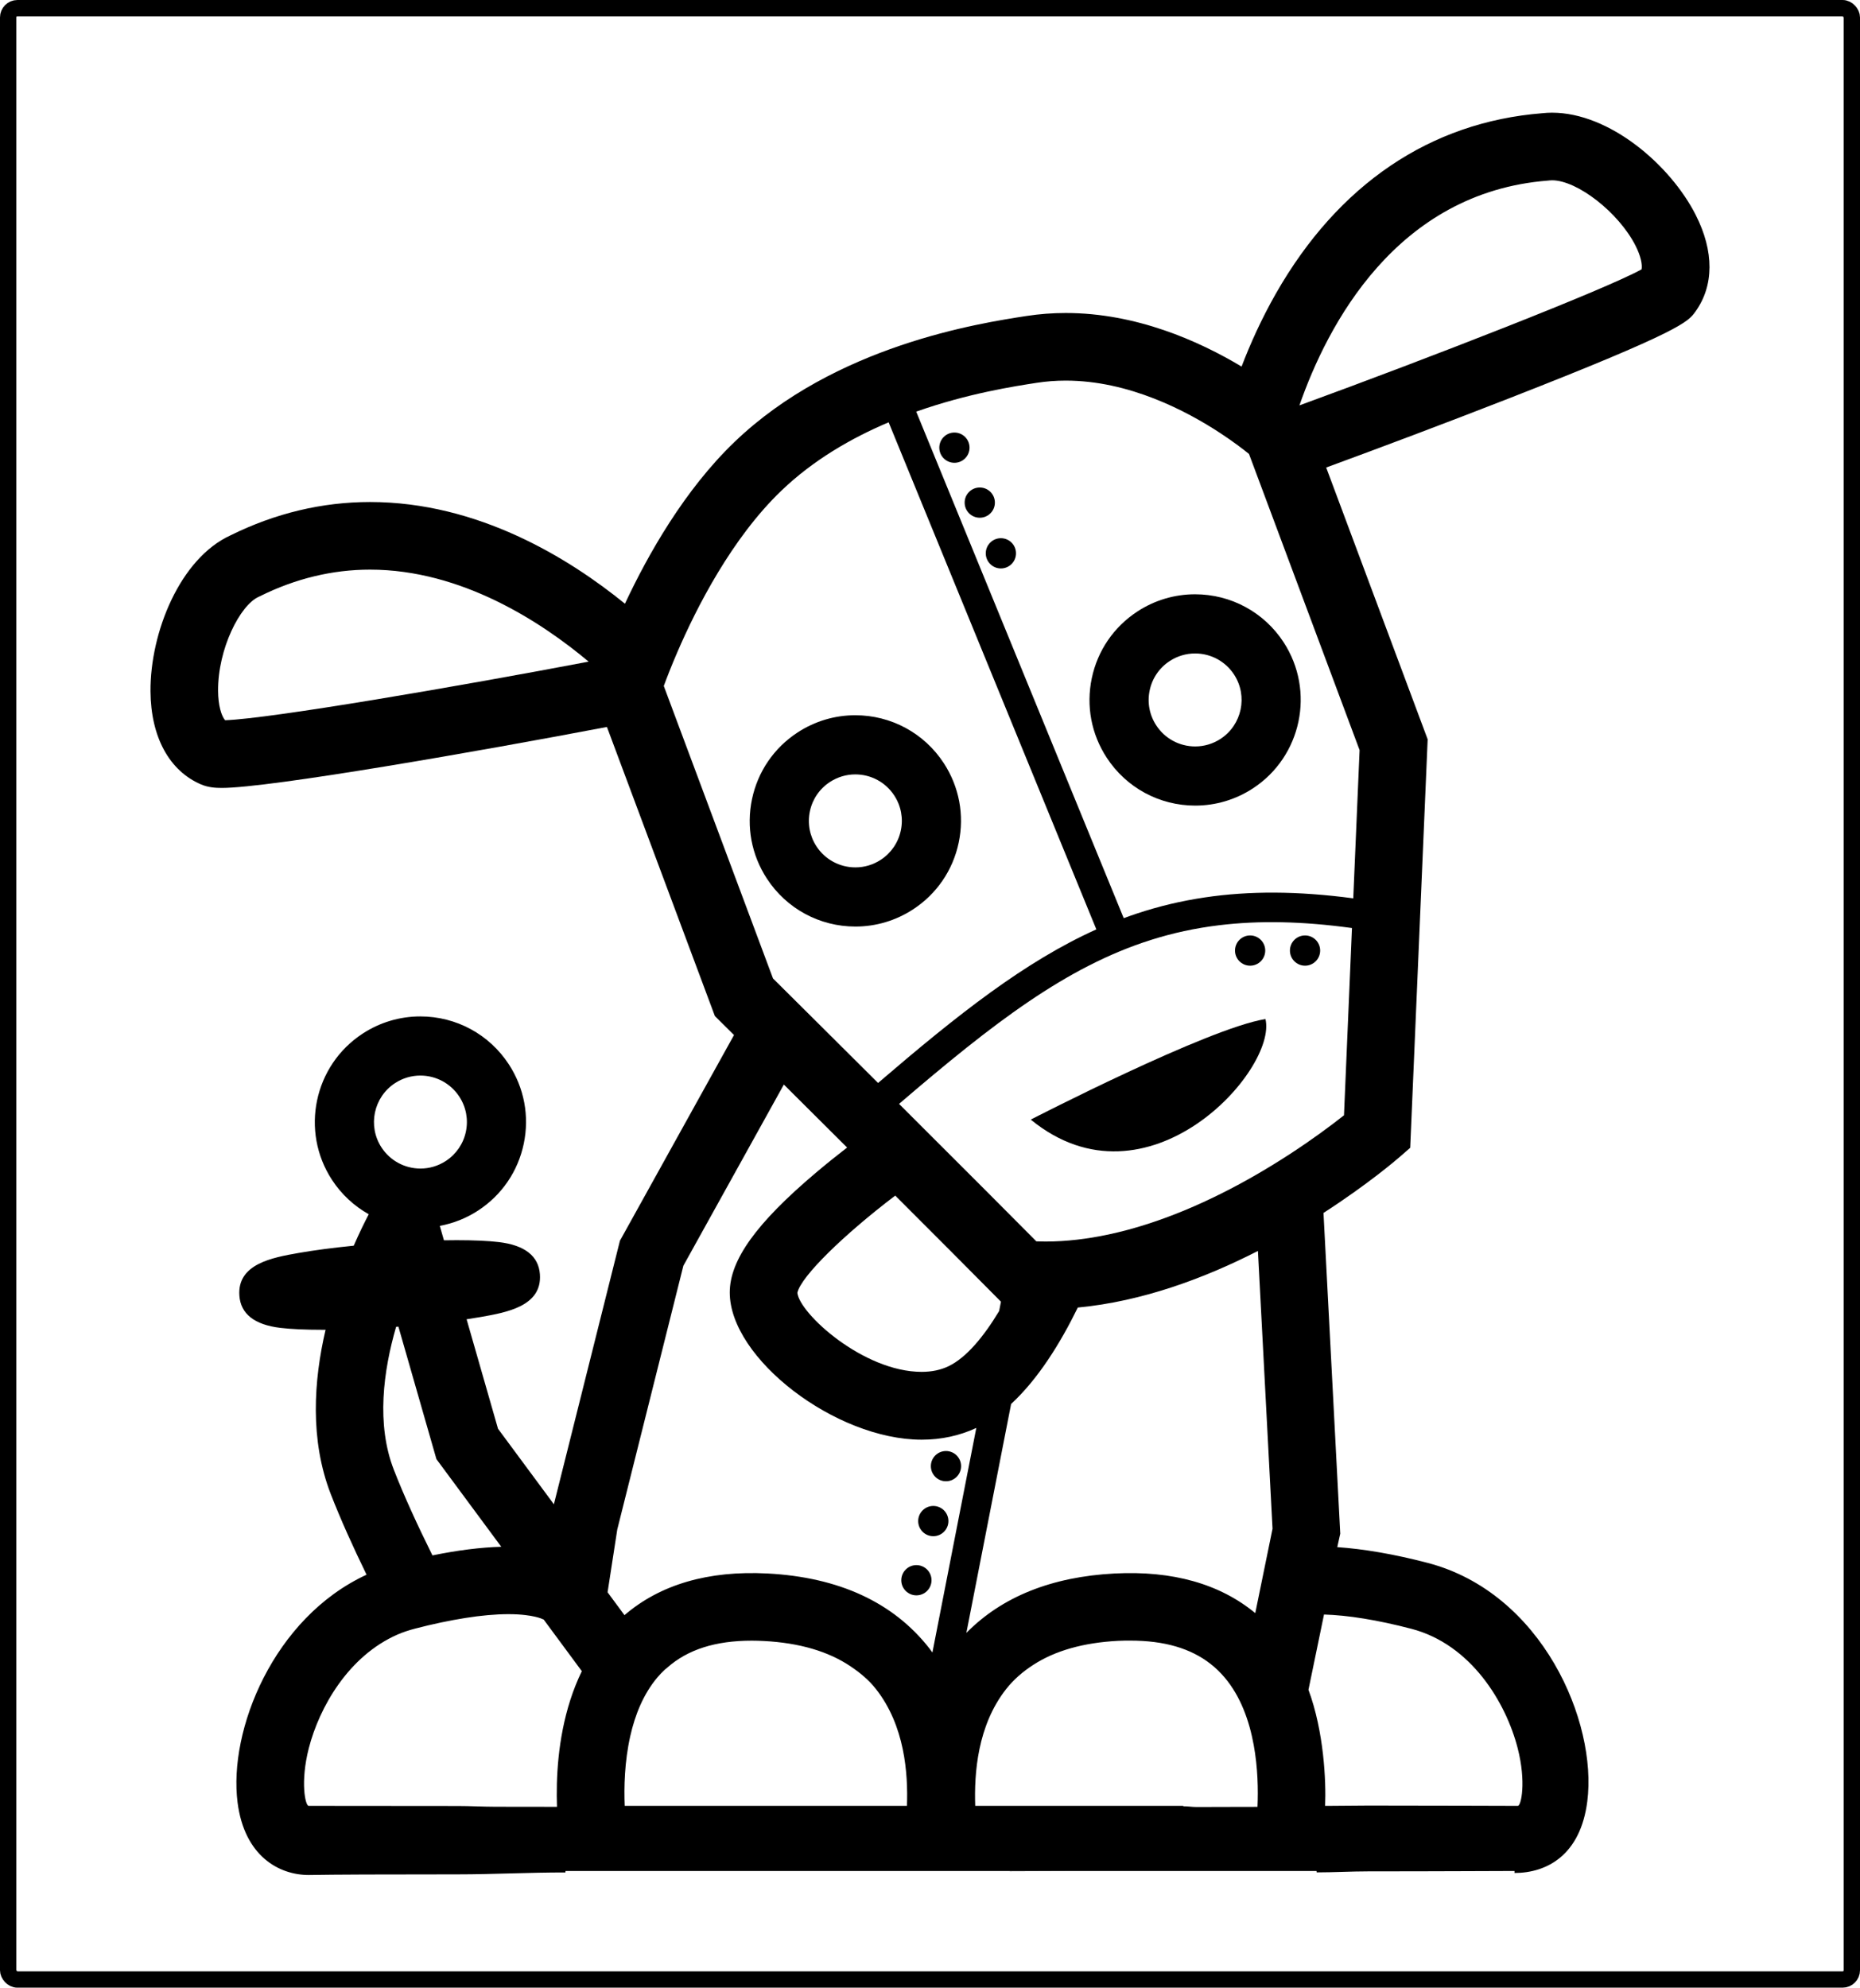 <?xml version="1.0" encoding="UTF-8" standalone="no"?>
<!-- Generator: Adobe Illustrator 16.0.0, SVG Export Plug-In . SVG Version: 6.00 Build 0)  -->

<svg
   xmlns:dc="http://purl.org/dc/elements/1.1/"
   xmlns:cc="http://creativecommons.org/ns#"
   xmlns:rdf="http://www.w3.org/1999/02/22-rdf-syntax-ns#"
   xmlns:svg="http://www.w3.org/2000/svg"
   xmlns="http://www.w3.org/2000/svg"
   xmlns:sodipodi="http://sodipodi.sourceforge.net/DTD/sodipodi-0.dtd"
   xmlns:inkscape="http://www.inkscape.org/namespaces/inkscape"
   version="1.1"
   id="Layer_1"
   x="0px"
   y="0px"
   width="228.597"
   height="244.193"
   viewBox="0 0 228.597 244.193"
   enable-background="new 0 0 191.605 216.506"
   xml:space="preserve"
   inkscape:version="0.48.3.1 r9886"
   sodipodi:docname="tindie-dog-bw.svg"
   inkscape:export-filename="/home/robert/KiCad-Logos/tindie/source/tindie-dog-bw.png"
   inkscape:export-xdpi="314.97"
   inkscape:export-ydpi="314.97"><defs
   id="defs3325" /><sodipodi:namedview
   pagecolor="#ffffff"
   bordercolor="#666666"
   borderopacity="1"
   objecttolerance="10"
   gridtolerance="10"
   guidetolerance="10"
   inkscape:pageopacity="0"
   inkscape:pageshadow="2"
   inkscape:window-width="1280"
   inkscape:window-height="737"
   id="namedview3323"
   showgrid="false"
   inkscape:zoom="1.0900391"
   inkscape:cx="183.6854"
   inkscape:cy="60.923137"
   inkscape:window-x="-2"
   inkscape:window-y="-3"
   inkscape:window-maximized="1"
   inkscape:current-layer="Layer_1"
   fit-margin-top="0"
   fit-margin-left="0"
   fit-margin-right="0"
   fit-margin-bottom="0" />

































<g
   id="g3293"
   transform="translate(18.496,13.844)">
</g>
<g
   id="g3295"
   transform="translate(18.496,13.844)">
</g>
<g
   id="g3297"
   transform="translate(18.496,13.844)">
</g>
<g
   id="g3299"
   transform="translate(18.496,13.844)">
</g>
<g
   id="g3301"
   transform="translate(18.496,13.844)">
</g>
<g
   id="g3303"
   transform="translate(18.496,13.844)">
</g>
<g
   id="g3305"
   transform="translate(18.496,13.844)">
</g>
<g
   id="g3307"
   transform="translate(18.496,13.844)">
</g>
<g
   id="g3309"
   transform="translate(18.496,13.844)">
</g>
<g
   id="g3311"
   transform="translate(18.496,13.844)">
</g>
<g
   id="g3313"
   transform="translate(18.496,13.844)">
</g>
<g
   id="g3315"
   transform="translate(18.496,13.844)">
</g>
<g
   id="g3317"
   transform="translate(18.496,13.844)">
</g>
<g
   id="g3319"
   transform="translate(18.496,13.844)">
</g>
<g
   id="g3321"
   transform="translate(18.496,13.844)">
</g>
<g
   id="g3272"><g
     transform="translate(18.496,13.844)"
     id="g4097"><g
       id="g3193">
	<path
   style="fill:none"
   inkscape:connector-curvature="0"
   d="m 48.324,185.126 c -0.171,-0.083 -0.494,-0.213 -1.009,-0.335 -0.331,-0.08 -0.746,-0.155 -1.249,-0.213 -0.562,-0.065 -1.237,-0.109 -2.046,-0.109 -1.581,0 -3.377,0.163 -5.368,0.48 -1.871,0.299 -3.913,0.734 -6.121,1.309 -0.766,0.199 -1.497,0.46 -2.197,0.768 -6.005,2.639 -9.583,8.87 -10.876,13.898 -1.076,4.182 -0.423,7.088 -0.023,7.088 0.004,0 0.009,0 0.015,0 h 0.019 c 2.833,0 8.997,0.016 18.323,0.016 1.521,0 3.084,0.047 4.657,0.049 1.439,0 2.886,0.025 4.334,0.027 1.062,0.002 2.123,0.015 3.175,0.017 -0.03,-0.86 -0.04,-1.798 -0.013,-2.806 0.108,-4.1 0.81,-9.221 3.066,-13.85 l -0.357,-0.482 -4.33,-5.857 z"
   id="path3195" />
	<path
   style="fill:none"
   inkscape:connector-curvature="0"
   d="m 33.182,129.717 c 1.104,0 2.181,-0.321 3.113,-0.93 1.277,-0.834 2.153,-2.115 2.467,-3.607 0.313,-1.493 0.027,-3.019 -0.807,-4.296 -1.059,-1.622 -2.85,-2.591 -4.792,-2.591 -1.104,0 -2.181,0.321 -3.112,0.93 -2.637,1.722 -3.382,5.268 -1.661,7.904 1.059,1.621 2.85,2.59 4.792,2.59 z"
   id="path3197" />
	<path
   style="fill:none"
   inkscape:connector-curvature="0"
   d="m 30.469,149.139 c -0.094,0.007 -0.188,0.014 -0.283,0.021 -1.568,5.403 -2.458,11.955 -0.281,17.556 1.259,3.239 2.933,6.872 4.747,10.525 3.124,-0.636 5.952,-0.989 8.457,-1.059 l -7.968,-10.768 -4.672,-16.275 z"
   id="path3199" />
	
	
	
	
	
	
	<path
   inkscape:connector-curvature="0"
   d="M 189.902,12.545 C 186.758,6.378 179.298,0 172.255,0 c -0.41,0 -0.818,0.022 -1.216,0.067 -13.76,1.092 -25.072,8.746 -32.717,22.137 -1.785,3.128 -3.168,6.216 -4.227,8.987 -5.269,-3.158 -12.969,-6.582 -21.609,-6.582 -1.617,0 -3.234,0.122 -4.803,0.363 C 101.859,25.867 84.138,28.59 71.782,40.446 65.629,46.349 61.14,54.282 58.312,60.325 51.434,54.736 40.256,47.83 26.983,47.83 21.101,47.83 15.335,49.206 9.842,51.922 3.617,54.759 -0.048,63.871 0,71.085 c 0.038,5.597 2.301,9.766 6.208,11.438 0.891,0.381 1.793,0.433 2.559,0.433 h 0 c 5.877,0 31.797,-4.534 47.33,-7.491 l 13.265,35.512 0.647,0.643 c 0.037,0.036 0.654,0.648 1.707,1.693 l -13.755,24.791 -0.265,0.477 -8.117,32.381 -6.868,-9.28 -3.86,-13.45 c 0.609,-0.091 1.199,-0.184 1.746,-0.279 3.182,-0.562 7.54,-1.33 7.264,-5.238 -0.16,-2.247 -1.852,-3.58 -5.029,-3.961 -1.306,-0.157 -3.058,-0.236 -5.207,-0.236 -0.503,0 -1.026,0.006 -1.559,0.015 l -0.509,-1.772 c 1.668,-0.312 3.267,-0.942 4.709,-1.885 2.903,-1.895 4.895,-4.807 5.607,-8.199 0.713,-3.394 0.062,-6.861 -1.833,-9.764 -2.406,-3.686 -6.472,-5.886 -10.878,-5.886 -2.519,0 -4.969,0.729 -7.085,2.112 -5.993,3.912 -7.686,11.97 -3.774,17.963 1.167,1.787 2.726,3.221 4.522,4.229 -0.463,0.884 -1.123,2.207 -1.845,3.863 -2.539,0.253 -4.873,0.559 -6.791,0.896 -3.182,0.561 -7.541,1.33 -7.264,5.238 0.159,2.247 1.852,3.58 5.03,3.961 1.306,0.157 3.059,0.236 5.209,0.236 0.115,0 0.236,-0.002 0.353,-0.002 -1.457,6.238 -1.951,13.527 0.646,20.204 1.202,3.093 2.731,6.476 4.393,9.886 -11.463,5.297 -16.987,19.137 -15.853,27.987 0.841,6.566 5.069,8.906 8.747,8.906 l 0.169,-0.002 c 2.782,-0.051 8.896,-0.076 18.172,-0.076 4.269,0 8.823,-0.241 13.205,-0.233 l 0.011,-0.183 h 19.467 3.118 8.25 12.315 6.006 5.479 8.25 3.617 25.805 l 0.014,0.173 c 2.154,-0.002 4.294,-0.126 6.366,-0.126 9.276,0 15.39,-0.047 18.172,-0.047 h -0.224 v 0.246 c 4,0 8.102,-2.215 8.942,-8.781 1.256,-9.795 -5.547,-25.65 -19.636,-29.319 -4.16,-1.083 -7.84,-1.704 -11.09,-1.931 l 0.367,-1.652 -2.06,-39.406 c 5.456,-3.519 8.962,-6.529 9.31,-6.832 l 1.347,-1.17 2.146,-50.182 -12.472,-33.392 c 6.556,-2.403 14.755,-5.485 22.347,-8.449 21.296,-8.313 22.126,-9.457 23.004,-10.667 2.326,-3.203 2.344,-7.44 0.055,-11.932 z M 9.168,74.641 C 8.713,74.106 8.319,72.838 8.307,71.029 8.272,65.873 11.012,60.491 13.305,59.473 l 0.161,-0.076 c 4.355,-2.163 8.903,-3.26 13.517,-3.26 11.262,0 21.083,6.458 26.865,11.304 -15.79,3.002 -39.053,7.001 -44.68,7.2 z m 55.19,-0.8 -1.273,-3.409 c 0.354,-0.966 0.912,-2.412 1.663,-4.152 2.375,-5.508 6.698,-14 12.786,-19.84 3.927,-3.768 8.603,-6.463 13.185,-8.402 l 16.54,40.364 3.404,8.307 5.584,13.625 c -8.803,3.968 -16.984,10.425 -26.827,18.868 -2.719,-2.708 -5.258,-5.233 -7.391,-7.354 -2.577,-2.561 -4.558,-4.528 -5.522,-5.484 L 76.131,105.358 64.358,73.841 z m 15.143,71.139 c 0.43,-1.993 5.7,-7.137 12.03,-11.941 4.647,4.642 9.174,9.176 12.551,12.59 l 0.442,0.448 -0.226,1.149 c -1.92,3.184 -4.04,5.721 -6.203,6.768 -0.961,0.466 -2.077,0.701 -3.318,0.701 h 0 c -7.157,0 -15.017,-7.166 -15.276,-9.715 z m -36.392,31.203 c -2.505,0.069 -5.333,0.423 -8.457,1.059 -1.814,-3.653 -3.488,-7.286 -4.747,-10.525 -2.177,-5.601 -1.287,-12.152 0.281,-17.556 0.095,-0.008 0.188,-0.015 0.283,-0.021 l 4.672,16.276 7.968,10.767 z m -13.058,-56.96 c 0.932,-0.608 2.008,-0.93 3.112,-0.93 1.941,0 3.732,0.969 4.792,2.591 0.833,1.277 1.12,2.803 0.807,4.296 -0.313,1.492 -1.19,2.773 -2.467,3.607 -0.932,0.608 -2.009,0.93 -3.113,0.93 -1.941,0 -3.732,-0.969 -4.791,-2.59 -1.722,-2.637 -0.977,-6.183 1.66,-7.904 z m 19.894,86.097 c -0.027,1.008 -0.017,1.951 0.013,2.812 -1.053,-0.002 -2.113,-0.003 -3.175,-0.005 -1.449,-0.002 -2.896,-0.004 -4.334,-0.005 -1.573,-0.001 -3.136,-0.095 -4.657,-0.095 -9.326,0 -15.49,-0.016 -18.323,-0.016 H 19.45 c -0.005,0 -0.01,0 -0.015,0 -0.4,0 -1.052,-2.906 0.023,-7.088 1.293,-5.028 4.872,-11.307 10.876,-13.945 0.7,-0.307 1.431,-0.545 2.197,-0.744 2.208,-0.574 4.25,-0.998 6.121,-1.297 1.991,-0.317 3.787,-0.475 5.368,-0.475 0.81,0 1.484,0.047 2.046,0.111 0.503,0.059 0.917,0.136 1.249,0.215 0.515,0.123 0.838,0.254 1.009,0.336 l 4.33,5.859 0.357,0.483 c -2.256,4.63 -2.958,9.755 -3.066,13.854 z m 43.024,2.692 H 75.703 72.589 58.283 c 0,0 -0.001,0.061 -0.001,0.046 -0.098,-2.312 -0.028,-5.441 0.677,-8.589 0.584,-2.607 1.603,-5.172 3.335,-7.231 0.289,-0.344 0.596,-0.653 0.917,-0.957 0.098,-0.093 0.207,-0.165 0.307,-0.255 2.504,-2.215 5.912,-3.308 10.382,-3.308 0.486,0 0.991,0.015 1.5,0.042 4.357,0.227 7.923,1.278 10.66,3.127 1.189,0.803 2.223,1.662 3.095,2.768 3.546,4.497 3.96,10.357 3.814,14.357 z m 3.128,-18.84 c -0.127,-0.173 -0.249,-0.349 -0.382,-0.52 -4.422,-5.639 -11.111,-8.729 -19.883,-9.188 -7.291,-0.379 -13.191,1.354 -17.579,5.119 l -2.077,-2.811 1.19,-7.711 8.124,-32.405 12.35,-22.259 c 2.318,2.305 4.989,4.963 7.775,7.738 -1.22,0.943 -2.544,2 -3.877,3.128 -7.294,6.171 -10.547,10.703 -10.547,14.68 10e-4,8.106 13.007,18.085 23.587,18.085 0,0 0,0 10e-4,0 2.417,0 4.673,-0.497 6.714,-1.445 l -5.396,27.589 z m 39.954,18.963 c -0.752,0.002 -1.498,0.003 -2.238,0.004 -1.814,0.004 -3.573,0.008 -5.258,0.014 -0.539,0 -1.078,-0.091 -1.6,-0.09 l -0.047,-0.051 h -12.543 -2.584 -10.422 c -0.139,-4 0.277,-9.853 3.784,-14.326 0.929,-1.184 2.046,-2.148 3.339,-2.988 2.707,-1.76 6.199,-2.738 10.441,-2.96 0.508,-0.026 1.013,-0.028 1.499,-0.028 4.18,0 7.438,0.954 9.892,2.888 0.615,0.485 1.183,1.032 1.697,1.642 1.979,2.341 3.035,5.346 3.573,8.287 0.514,2.799 0.558,5.545 0.467,7.608 z m 1.232,-31.16 -1.506,7.358 c -4.355,-3.594 -10.158,-5.237 -17.287,-4.868 -7.736,0.404 -13.85,2.858 -18.22,7.301 l 5.501,-28.127 c 3.312,-3.056 6.051,-7.459 8.194,-11.846 8.001,-0.754 15.696,-3.658 22.14,-6.954 l 1.794,34.126 -0.616,3.01 z m 6.942,7.531 c 2.938,0.088 6.535,0.66 10.729,1.752 7.338,1.91 11.629,9.051 13.073,14.664 1.076,4.184 0.425,7.09 0.024,7.09 -0.004,0 -0.01,0 -0.014,0 l 0,0 h -0.02 c -2.833,0 -8.998,-0.039 -18.323,-0.039 -1.639,0 -3.32,0.039 -5.017,0.039 -0.105,0 -0.209,0 -0.314,0 0.129,-3 -0.145,-9.133 -2.047,-14.259 l 1.909,-9.247 z m 2.457,-61.331 c -0.735,0.583 -1.756,1.366 -3.014,2.272 -2.092,1.508 -4.848,3.355 -8.046,5.186 -5.121,2.932 -11.39,5.812 -17.938,7.196 -2.532,0.535 -5.105,0.854 -7.673,0.854 -0.381,0 -0.762,-0.007 -1.139,-0.021 -0.088,-0.089 -0.18,-0.182 -0.269,-0.271 -1.79,-1.806 -3.821,-3.845 -5.977,-6.003 -3.255,-3.26 -6.786,-6.785 -10.187,-10.175 -0.146,-0.146 -0.294,-0.294 -0.44,-0.439 11.593,-9.94 20.555,-16.845 30.932,-20.135 2.684,-0.851 5.463,-1.458 8.405,-1.814 4.883,-0.593 10.218,-0.496 16.327,0.344 l -0.981,23.006 z m 1.917,-44.862 -0.778,18.208 c -6.848,-0.912 -12.799,-0.919 -18.236,-0.114 -2.902,0.43 -5.66,1.089 -8.324,1.972 -0.554,0.184 -1.104,0.375 -1.65,0.577 l -5.02,-12.247 -3.404,-8.307 -17.079,-41.675 c 6.345,-2.239 12.084,-3.121 14.837,-3.544 1.152,-0.177 2.344,-0.267 3.541,-0.267 7.723,0 14.779,3.676 19.042,6.482 1.579,1.039 2.776,1.959 3.479,2.529 l 0.137,0.364 0.085,0.229 1.454,3.891 11.916,31.902 z M 183.26,19.242 c -4.303,2.405 -25.956,10.841 -42.054,16.718 3.415,-9.806 11.876,-26.17 30.554,-27.618 l 0.178,-0.018 c 0.1,-0.012 0.205,-0.018 0.317,-0.018 3.11,0 8.186,3.968 10.246,8.011 0.675,1.324 0.858,2.352 0.759,2.925 z"
   id="path3213" />
	
	
	
</g><g
       id="g3221"
       inkscape:transform-center-x="-62.841783"
       inkscape:transform-center-y="-12.9805">
	<path
   d="m 86.619,81.294 c -1.104,0 -2.181,0.321 -3.113,0.93 -1.277,0.834 -2.154,2.115 -2.467,3.608 -0.313,1.493 -0.027,3.019 0.807,4.296 1.059,1.622 2.85,2.59 4.791,2.59 1.105,0 2.181,-0.322 3.113,-0.93 1.278,-0.833 2.154,-2.115 2.468,-3.608 0.313,-1.493 0.027,-3.019 -0.807,-4.296 -1.06,-1.622 -2.851,-2.59 -4.792,-2.59 z"
   id="path3223"
   inkscape:connector-curvature="0"
   style="fill:none" />
	<path
   d="m 97.497,79.912 c -2.406,-3.686 -6.472,-5.886 -10.877,-5.886 -2.52,0 -4.97,0.73 -7.086,2.112 -2.903,1.895 -4.895,4.807 -5.608,8.2 -0.713,3.393 -0.062,6.86 1.833,9.763 2.406,3.686 6.472,5.886 10.877,5.886 2.52,0 4.97,-0.73 7.086,-2.112 2.904,-1.895 4.896,-4.807 5.608,-8.2 0.713,-3.393 0.062,-6.86 -1.833,-9.763 z m -5.28,8.268 c -0.314,1.493 -1.19,2.774 -2.468,3.608 -0.932,0.608 -2.008,0.93 -3.113,0.93 -1.941,0 -3.732,-0.968 -4.791,-2.59 -0.834,-1.278 -1.12,-2.804 -0.807,-4.296 0.313,-1.492 1.19,-2.774 2.467,-3.608 0.932,-0.608 2.009,-0.93 3.113,-0.93 1.941,0 3.732,0.968 4.791,2.59 0.835,1.278 1.121,2.804 0.808,4.296 z"
   id="path3225"
   inkscape:connector-curvature="0" />
</g><g
       id="g3227">
	
	<path
   inkscape:connector-curvature="0"
   d="m 139.258,65.052 c -2.406,-3.686 -6.473,-5.886 -10.879,-5.886 -2.519,0 -4.969,0.73 -7.086,2.112 -2.902,1.896 -4.895,4.807 -5.607,8.2 -0.712,3.393 -0.062,6.86 1.834,9.763 2.405,3.686 6.472,5.886 10.877,5.886 2.52,0 4.97,-0.73 7.086,-2.112 5.994,-3.911 7.686,-11.97 3.775,-17.963 z m -7.748,11.877 c -0.932,0.608 -2.008,0.93 -3.113,0.93 -1.941,0 -3.732,-0.968 -4.791,-2.59 -0.834,-1.277 -1.12,-2.803 -0.807,-4.296 0.314,-1.493 1.189,-2.774 2.468,-3.608 0.932,-0.608 2.009,-0.93 3.112,-0.93 1.941,0 3.732,0.969 4.791,2.59 1.722,2.637 0.976,6.183 -1.66,7.904 z"
   id="path3231" />
</g><circle
       d="m 100.662,41.154 c 0,1.026 -0.832,1.858 -1.858,1.858 -1.026,0 -1.858,-0.832 -1.858,-1.858 0,-1.026 0.832,-1.858 1.858,-1.858 1.026,0 1.858,0.832 1.858,1.858 z"
       sodipodi:ry="1.858"
       sodipodi:rx="1.858"
       sodipodi:cy="41.153999"
       sodipodi:cx="98.804001"
       cx="98.804"
       cy="41.154"
       r="1.858"
       id="circle3233" /><circle
       d="m 103.777,47.904 c 0,1.026 -0.832,1.858 -1.858,1.858 -1.026,0 -1.858,-0.832 -1.858,-1.858 0,-1.026 0.832,-1.858 1.858,-1.858 1.026,0 1.858,0.832 1.858,1.858 z"
       sodipodi:ry="1.858"
       sodipodi:rx="1.858"
       sodipodi:cy="47.903999"
       sodipodi:cx="101.919"
       cx="101.919"
       cy="47.904"
       r="1.858"
       id="circle3235" /><circle
       d="m 106.373,54.134 c 0,1.026 -0.832,1.858 -1.858,1.858 -1.026,0 -1.858,-0.832 -1.858,-1.858 0,-1.026 0.832,-1.858 1.858,-1.858 1.026,0 1.858,0.832 1.858,1.858 z"
       sodipodi:ry="1.858"
       sodipodi:rx="1.858"
       sodipodi:cy="54.133999"
       sodipodi:cx="104.515"
       cx="104.515"
       cy="54.134"
       r="1.858"
       id="circle3237" /><path
       style="fill:none"
       inkscape:connector-curvature="0"
       d="m 131.338,99.825 c -2.942,0.357 -5.722,0.964 -8.405,1.814 -10.377,3.29 -19.339,10.194 -30.932,20.135 0.146,0.146 0.294,0.293 0.44,0.439 3.401,3.39 6.932,6.915 10.187,10.175 2.155,2.158 4.187,4.197 5.977,6.003 0.089,0.089 0.181,0.182 0.269,0.271 0.377,0.014 0.758,0.021 1.139,0.021 2.567,0 5.141,-0.318 7.673,-0.854 6.548,-1.384 12.816,-4.265 17.938,-7.196 3.198,-1.83 5.954,-3.678 8.046,-5.186 1.258,-0.906 2.278,-1.689 3.014,-2.272 l 0.983,-23.005 c -6.111,-0.841 -11.446,-0.938 -16.329,-0.345 z"
       id="path3239" /><path
       style="fill:none"
       inkscape:connector-curvature="0"
       d="m 79.501,144.98 c 0.259,2.549 8.119,9.715 15.276,9.715 h 0 c 1.241,0 2.357,-0.235 3.318,-0.701 2.355,-1.14 4.66,-4.046 6.713,-7.63 l -0.727,-0.735 c -3.377,-3.414 -7.903,-7.948 -12.551,-12.59 -6.329,4.805 -11.599,9.948 -12.029,11.941 z"
       id="path3241" /><path
       style="fill:none"
       inkscape:connector-curvature="0"
       d="m 114.59,86.709 5.02,12.247 c 0.546,-0.202 1.097,-0.394 1.65,-0.577 2.664,-0.883 5.422,-1.542 8.324,-1.972 5.438,-0.805 11.389,-0.798 18.236,0.114 l 0.778,-18.208 -13.591,-36.386 c -2.602,-2.106 -11.939,-9.011 -22.521,-9.011 -1.197,0 -2.389,0.09 -3.541,0.267 -2.753,0.423 -8.492,1.305 -14.837,3.544 l 17.078,41.675 3.404,8.307 z"
       id="path3243" /><path
       style="fill:none"
       inkscape:connector-curvature="0"
       d="m 89.419,119.202 c 9.843,-8.442 18.024,-14.899 26.827,-18.868 l -5.584,-13.625 -3.404,-8.307 -16.54,-40.364 c -4.582,1.939 -9.257,4.634 -13.185,8.402 -8.011,7.686 -12.971,19.968 -14.448,23.992 l 13.045,34.925 0.376,1.006 c 0.964,0.957 2.945,2.924 5.522,5.484 2.133,2.122 4.672,4.647 7.391,7.355 z"
       id="path3245" /><polygon
       points="105.619,216.043 113.893,216.012 105.643,216.012 "
       id="polygon3247" /><path
       style="fill:none"
       inkscape:connector-curvature="0"
       d="m 13.466,59.397 -0.161,0.076 c -2.292,1.018 -5.033,6.4 -4.998,11.556 0.012,1.809 0.406,3.077 0.861,3.612 5.626,-0.199 28.889,-4.198 44.68,-7.2 -5.783,-4.846 -15.603,-11.304 -26.865,-11.304 -4.614,0 -9.162,1.097 -13.517,3.26 z"
       id="path3249" /><path
       style="fill:none"
       inkscape:connector-curvature="0"
       d="m 110.662,86.709 -3.404,-8.307 -16.54,-40.364 c -4.582,1.939 -9.257,4.634 -13.185,8.402 -6.087,5.84 -10.411,14.332 -12.786,19.84 -0.75,1.74 -1.308,3.186 -1.663,4.152 l 1.273,3.409 11.772,31.516 0.376,1.006 c 0.964,0.957 2.945,2.924 5.522,5.484 2.133,2.121 4.672,4.646 7.391,7.354 9.843,-8.442 18.024,-14.899 26.827,-18.868 l -5.583,-13.624 z"
       id="path3251" /><path
       style="fill:none"
       inkscape:connector-curvature="0"
       d="m 131.338,99.825 c -2.942,0.357 -5.722,0.964 -8.405,1.814 -10.377,3.29 -19.339,10.194 -30.932,20.135 0.146,0.146 0.294,0.293 0.44,0.439 3.401,3.39 6.932,6.915 10.187,10.175 2.155,2.158 4.187,4.197 5.977,6.003 0.089,0.089 0.181,0.182 0.269,0.271 0.377,0.014 0.758,0.021 1.139,0.021 2.567,0 5.141,-0.318 7.673,-0.854 6.548,-1.384 12.816,-4.265 17.938,-7.196 3.198,-1.83 5.954,-3.678 8.046,-5.186 1.258,-0.906 2.278,-1.689 3.014,-2.272 l 0.983,-23.005 c -6.111,-0.841 -11.446,-0.938 -16.329,-0.345 z"
       id="path3253" /><path
       style="fill:none"
       inkscape:connector-curvature="0"
       d="m 172.255,8.307 c -0.112,0 -0.218,0.006 -0.317,0.018 l -0.178,0.018 c -18.678,1.447 -27.139,17.812 -30.554,27.618 16.098,-5.877 37.751,-14.313 42.054,-16.718 0.1,-0.573 -0.084,-1.601 -0.759,-2.924 -2.061,-4.044 -7.136,-8.012 -10.246,-8.012 z"
       id="path3255" /><circle
       d="m 95.989,180.294 c 0,1.026 -0.832,1.858 -1.858,1.858 -1.026,0 -1.858,-0.832 -1.858,-1.858 0,-1.026 0.832,-1.858 1.858,-1.858 1.026,0 1.858,0.832 1.858,1.858 z"
       sodipodi:ry="1.858"
       sodipodi:rx="1.858"
       sodipodi:cy="180.29401"
       sodipodi:cx="94.130997"
       cx="94.131"
       cy="180.294"
       r="1.858"
       id="circle3257" /><circle
       d="m 98.066,173.026 c 0,1.026 -0.832,1.858 -1.858,1.858 -1.026,0 -1.858,-0.832 -1.858,-1.858 0,-1.026 0.832,-1.858 1.858,-1.858 1.026,0 1.858,0.832 1.858,1.858 z"
       sodipodi:ry="1.858"
       sodipodi:rx="1.858"
       sodipodi:cy="173.026"
       sodipodi:cx="96.208"
       cx="96.208"
       cy="173.026"
       r="1.858"
       id="circle3259" /><circle
       d="m 99.624,166.277 c 0,1.026 -0.832,1.858 -1.858,1.858 -1.026,0 -1.858,-0.832 -1.858,-1.858 0,-1.026 0.832,-1.858 1.858,-1.858 1.026,0 1.858,0.832 1.858,1.858 z"
       sodipodi:ry="1.858"
       sodipodi:rx="1.858"
       sodipodi:cy="166.27699"
       sodipodi:cx="97.765999"
       cx="97.766"
       cy="166.277"
       r="1.858"
       id="circle3261" /><circle
       d="m 143.754,102.937 c 0,1.026 -0.832,1.858 -1.858,1.858 -1.026,0 -1.858,-0.832 -1.858,-1.858 0,-1.026 0.832,-1.858 1.858,-1.858 1.026,0 1.858,0.832 1.858,1.858 z"
       sodipodi:ry="1.858"
       sodipodi:rx="1.858"
       sodipodi:cy="102.937"
       sodipodi:cx="141.896"
       cx="141.896"
       cy="102.937"
       r="1.858"
       id="circle3263" /><circle
       d="m 137.004,102.937 c 0,1.026 -0.832,1.858 -1.858,1.858 -1.026,0 -1.858,-0.832 -1.858,-1.858 0,-1.026 0.832,-1.858 1.858,-1.858 1.026,0 1.858,0.832 1.858,1.858 z"
       sodipodi:ry="1.858"
       sodipodi:rx="1.858"
       sodipodi:cy="102.937"
       sodipodi:cx="135.146"
       cx="135.146"
       cy="102.937"
       r="1.858"
       id="circle3265" /><path
       style="fill:none"
       inkscape:connector-curvature="0"
       d="m 75.398,187.761 c -0.509,-0.026 -1.014,-0.04 -1.5,-0.04 -4.649,0 -8.16,1.173 -10.689,3.571 -0.32,0.304 -0.627,0.625 -0.917,0.969 -1.732,2.06 -2.57,4.647 -3.154,7.255 -0.705,3.146 -0.496,6.229 -0.496,8.542 0,0.015 0,-0.046 0,-0.046 h 13.947 3.114 17.266 c 0.146,-4 -0.268,-9.859 -3.816,-14.357 -2.876,-3.647 -7.504,-5.568 -13.755,-5.894 z"
       id="path3273" /><path
       style="fill:none"
       inkscape:connector-curvature="0"
       d="m 154.953,186.258 c -4.193,-1.092 -7.791,-1.682 -10.729,-1.771 l -1.908,9.321 c 1.902,5.125 2.176,10.534 2.047,14.314 1.803,-0.002 3.592,-0.096 5.331,-0.096 9.325,0 15.49,-0.016 18.323,-0.016 h 0.02 l 0,0 c 0.004,0 0.01,0 0.014,0 0.4,0 1.052,-2.906 -0.024,-7.09 -1.445,-5.611 -5.736,-12.752 -13.074,-14.662 z"
       id="path3275" /><path
       style="fill:none"
       inkscape:connector-curvature="0"
       d="m 120.423,187.721 c -0.486,0 -0.991,0.014 -1.499,0.04 -6.27,0.327 -10.905,2.259 -13.78,5.925 -3.507,4.474 -3.923,10.326 -3.784,14.326 h 10.422 2.584 12.543 l 0.047,0.051 c 2.811,-0.008 5.904,0.031 9.096,0.025 0.187,-4.227 -0.178,-11.3 -4.039,-15.869 -2.572,-3.042 -6.363,-4.498 -11.59,-4.498 z"
       id="path3277" /><path
       style="fill:none"
       inkscape:connector-curvature="0"
       d="m 34.652,177.241 c 3.124,-0.636 5.952,-0.989 8.457,-1.059 l -7.968,-10.768 -4.672,-16.276 c -0.094,0.007 -0.188,0.014 -0.283,0.021 -1.568,5.403 -2.458,11.955 -0.281,17.556 1.26,3.24 2.933,6.873 4.747,10.526 z"
       id="path3281" /><path
       style="fill:none"
       inkscape:connector-curvature="0"
       d="m 75.398,187.761 c -0.509,-0.026 -1.014,-0.04 -1.5,-0.04 -4.649,0 -8.16,1.173 -10.689,3.571 -0.32,0.304 -0.627,0.625 -0.917,0.969 -1.732,2.06 -2.57,4.647 -3.154,7.255 -0.705,3.146 -0.496,6.229 -0.496,8.542 0,0.015 0,-0.046 0,-0.046 h 13.947 3.114 17.266 c 0.146,-4 -0.268,-9.859 -3.816,-14.357 -2.876,-3.647 -7.504,-5.568 -13.755,-5.894 z"
       id="path3283" /><path
       style="fill:none"
       inkscape:connector-curvature="0"
       d="m 154.953,186.258 c -4.193,-1.092 -7.791,-1.682 -10.729,-1.771 l -1.908,9.321 c 1.902,5.125 2.176,10.534 2.047,14.314 1.803,-0.002 3.592,-0.096 5.331,-0.096 9.325,0 15.49,-0.016 18.323,-0.016 h 0.02 l 0,0 c 0.004,0 0.01,0 0.014,0 0.4,0 1.052,-2.906 -0.024,-7.09 -1.445,-5.611 -5.736,-12.752 -13.074,-14.662 z"
       id="path3285" /><path
       style="fill:none"
       inkscape:connector-curvature="0"
       d="m 120.423,187.721 c -0.486,0 -0.991,0.014 -1.499,0.04 -6.27,0.327 -10.905,2.259 -13.78,5.925 -3.507,4.474 -3.923,10.326 -3.784,14.326 h 10.422 2.584 12.543 l 0.047,0.051 c 2.811,-0.008 5.904,0.031 9.096,0.025 0.187,-4.227 -0.178,-11.3 -4.039,-15.869 -2.572,-3.042 -6.363,-4.498 -11.59,-4.498 z"
       id="path3287" /><path
       inkscape:connector-curvature="0"
       d="m 108.186,123.704 c 0,0 21.818,-11.248 28.846,-12.353 1.49,6.25 -14.518,24.075 -28.846,12.353 z"
       id="path3291" /></g><rect
     ry="1.14"
     rx="1.14"
     y="1"
     x="1"
     height="242.193"
     width="226.597"
     id="rect3270"
     style="fill:none;stroke:#000000;stroke-width:2;stroke-linecap:round;stroke-linejoin:round;stroke-miterlimit:4;stroke-opacity:1;stroke-dasharray:none" /></g></svg>